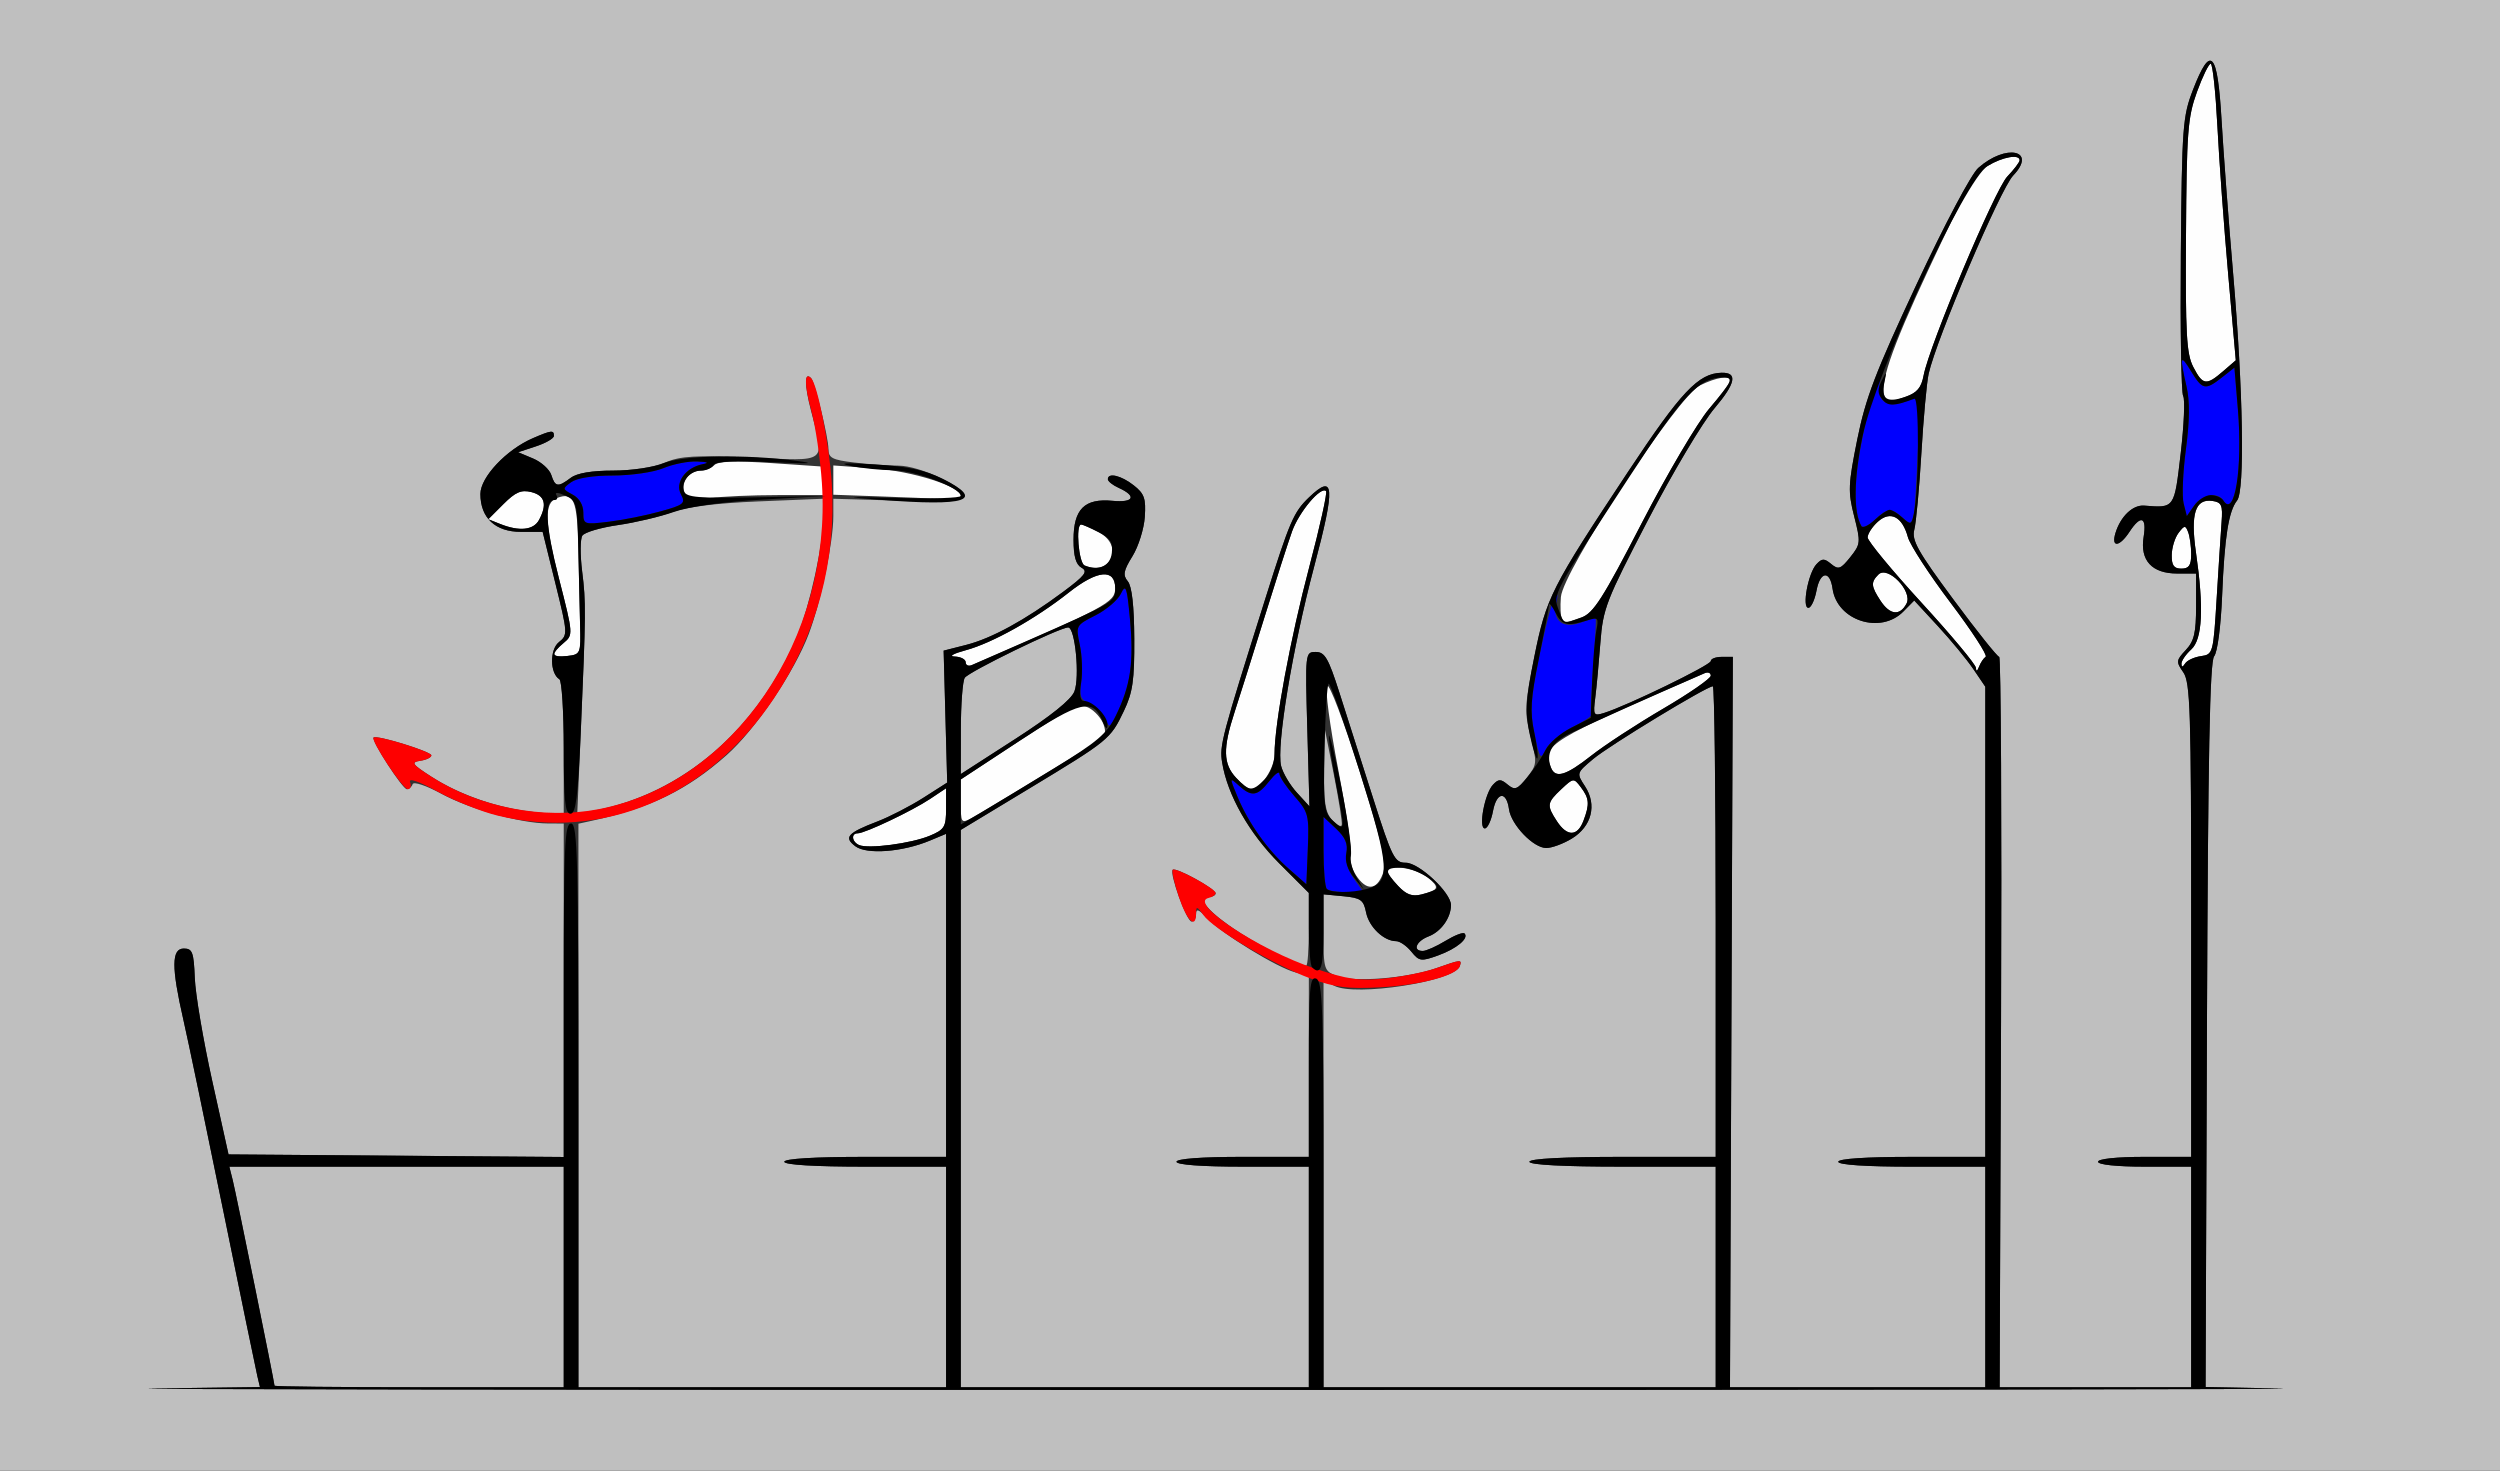 <?xml version="1.0" encoding="UTF-8" standalone="no"?>
<!-- Created with Inkscape (http://www.inkscape.org/) -->

<svg
   xmlns:dc="http://purl.org/dc/elements/1.1/"
   xmlns:cc="http://creativecommons.org/ns#"
   xmlns:rdf="http://www.w3.org/1999/02/22-rdf-syntax-ns#"
   xmlns:svg="http://www.w3.org/2000/svg"
   xmlns="http://www.w3.org/2000/svg"
   version="1.1"
   width="510"
   height="300"
   id="svg2">
  <rect width="100%" height="100%" fill="#333333" stroke="none"/>
  <defs
     id="defs6" />
  <g
     id="g2987">
    <path
       d="M 285.223,180.738 C 284.001,179.436 283,178.063 283,177.686 c 0,-1.473 5.906,-0.582 8.139,1.228 2.64,2.141 2.475,2.643 -1.168,3.557 -1.889,0.474 -3.084,0.038 -4.748,-1.733 z m -8.597,-2.185 c -0.882,-1.346 -1.357,-3.09 -1.056,-3.874 0.301,-0.785 -0.857,-8.746 -2.573,-17.691 -1.721,-8.973 -2.738,-16.647 -2.267,-17.117 0.471,-0.471 3.436,7.346 6.614,17.435 4.808,15.261 5.591,18.735 4.733,20.992 -1.278,3.361 -3.353,3.459 -5.451,0.256 z M 175.25,172.387 C 173.775,171.734 173.572,170 174.971,170 c 1.479,0 11.112,-4.581 14.779,-7.027 l 3.25,-2.169 0,4.149 c 0,3.757 -0.315,4.281 -3.332,5.541 -3.775,1.577 -12.534,2.727 -14.418,1.893 z m 142.365,-4.852 c -2.13,-3.251 -2.06,-3.769 0.892,-6.542 2.457,-2.308 2.537,-2.316 3.968,-0.424 1.746,2.307 1.839,3.474 0.549,6.866 -1.231,3.237 -3.329,3.276 -5.41,0.1 z M 196,163.537 l 0,-4.533 11.967,-7.86 c 10.471,-6.878 12.239,-7.722 14.146,-6.752 1.198,0.61 2.548,2.121 3,3.357 0.645,1.766 0.346,2.548 -1.396,3.644 -6.378,4.014 -23.558,14.452 -25.491,15.487 C 196.077,168.029 196,167.914 196,163.537 z m 56.174,-4.851 c -2.664,-2.836 -2.736,-6.03 -0.304,-13.467 1.028,-3.145 3.754,-11.793 6.056,-19.218 2.302,-7.425 4.847,-15.345 5.655,-17.599 1.431,-3.993 5.884,-9.269 6.936,-8.217 0.289,0.289 -1.248,7.228 -3.415,15.421 C 263.24,130.207 260,147.663 260,153.869 260,156.779 257.144,161 255.174,161 c -0.454,0 -1.804,-1.042 -3,-2.314 z m 64.21,-2.127 c -1.797,-4.683 -0.848,-5.265 31.366,-19.23 0.688,-0.298 1.25,-0.07 1.25,0.507 0,0.577 -4.388,3.617 -9.75,6.757 -5.362,3.14 -11.946,7.441 -14.631,9.558 -5.202,4.103 -7.344,4.73 -8.235,2.408 z m 86.695,-20.332 C 403.036,135.525 398.05,129.554 392,122.956 c -6.05,-6.598 -11,-12.592 -11,-13.321 0,-0.729 0.926,-2.163 2.059,-3.188 2.57,-2.326 5.001,-1.087 6.154,3.135 0.438,1.605 4.361,7.637 8.718,13.405 4.356,5.768 7.572,10.718 7.145,11 -0.427,0.282 -1.033,1.188 -1.347,2.013 -0.367,0.965 -0.599,1.045 -0.65,0.226 z M 197,135.107 c 0,-0.609 -1.012,-1.137 -2.25,-1.174 -1.256,-0.038 -0.261,-0.605 2.25,-1.283 5.438,-1.469 14.223,-6.387 21.061,-11.793 5.806,-4.59 9.439,-4.92 9.439,-0.859 0,2.893 -1.837,3.878 -29.25,15.678 -0.688,0.296 -1.25,0.04 -1.25,-0.569 z m 248.015,0.298 C 445.007,134.803 445.9,133.495 447,132.5 c 2.306,-2.087 2.619,-8.443 0.976,-19.808 -1.14,-7.886 -0.149,-11 3.342,-10.503 1.888,0.269 2.142,0.85 1.884,4.311 -0.164,2.2 -0.614,9.175 -1,15.5 -0.689,11.285 -0.749,11.507 -3.202,11.851 -1.375,0.193 -2.831,0.868 -3.235,1.5 -0.5,0.783 -0.74,0.8 -0.75,0.054 z M 113,133.477 c 0,-0.361 0.892,-1.403 1.983,-2.316 1.97,-1.649 1.964,-1.736 -0.956,-13.16 -2.951,-11.548 -3.053,-15.392 -0.437,-16.396 3.468,-1.331 4.18,0.328 4.382,10.21 0.109,5.327 0.272,12.386 0.363,15.686 0.16,5.849 0.095,6.008 -2.585,6.316 -1.512,0.174 -2.75,0.021 -2.75,-0.34 z m 205.626,-7.273 c -0.271,-0.438 -0.363,-2.422 -0.205,-4.409 0.423,-5.329 23.807,-40.923 28.364,-43.173 C 350.16,76.955 353,76.507 353,77.642 c 0,0.353 -1.951,2.941 -4.336,5.75 -2.385,2.809 -8.572,13.308 -13.75,23.33 -7.961,15.41 -9.861,18.381 -12.313,19.25 -3.478,1.233 -3.36,1.226 -3.975,0.232 z m 64.989,-3.668 c -1.931,-2.947 -1.994,-3.756 -0.417,-5.333 1.905,-1.905 7.06,3.448 5.724,5.944 -1.366,2.553 -3.386,2.321 -5.307,-0.611 z M 221.25,115.356 C 220.056,114.857 219.397,107 220.55,107 c 0.302,0 1.905,0.701 3.561,1.557 5.277,2.729 2.603,9.085 -2.861,6.799 z M 443.032,113.25 c 0.018,-1.512 0.639,-3.551 1.382,-4.529 1.213,-1.599 1.413,-1.616 1.968,-0.168 0.34,0.886 0.618,2.924 0.618,4.529 0,2.252 -0.457,2.918 -2,2.918 -1.523,0 -1.992,-0.656 -1.968,-2.75 z m -340.974,-6.352 -2.442,-0.975 3.094,-3.094 c 2.457,-2.457 3.629,-2.96 5.692,-2.442 2.756,0.692 3.257,2.513 1.563,5.68 -1.116,2.085 -4.009,2.389 -7.907,0.832 z m 37.576,-6.409 C 138.833,98.401 140.592,96 142.922,96 c 0.923,0 2.184,-0.506 2.802,-1.125 0.785,-0.785 4.317,-0.907 11.7,-0.404 L 168,95.192 l 0,2.904 0,2.904 -9.36,0 c -5.148,0 -11.38,0.277 -13.849,0.615 -3.7,0.507 -4.606,0.309 -5.157,-1.127 z m 39.616,0.766 -9.25,-0.33 0,-2.986 0,-2.986 8.25,0.589 c 7.887,0.563 17.75,3.691 17.75,5.629 0,0.456 -1.688,0.736 -3.75,0.622 -2.062,-0.114 -7.912,-0.356 -13,-0.538 z M 384.626,81.204 c -1.445,-2.337 0.995,-9.578 8.962,-26.6 7.097,-15.163 9.443,-19.261 11.878,-20.746 C 408.5,32.008 412,31.385 412,32.695 c 0,0.382 -1.127,1.872 -2.504,3.309 -2.529,2.639 -15.94,34.516 -17.081,40.599 -0.467,2.49 -1.341,3.524 -3.663,4.333 -3.649,1.272 -3.51,1.263 -4.125,0.267 z m 62.799,-6.349 c -1.381,-2.67 -1.605,-6.712 -1.482,-26.75 0.13,-21.225 0.355,-24.184 2.235,-29.354 1.15,-3.163 2.411,-5.75 2.802,-5.75 0.392,0 1.007,5.737 1.367,12.75 0.36,7.013 1.352,20.625 2.204,30.25 l 1.549,17.5 -2.606,2.25 c -3.421,2.954 -4.133,2.849 -6.07,-0.896 z"
       id="path2997"
       style="fill:#fefefe" />
    <path
       d="M 0,150 0,0 l 255,0 255,0 0,150 0,150 -255,0 -255,0 0,-150 z m 465.219,133.252 -15.281,-0.304 0.281,-73.821 c 0.209,-55.016 0.582,-74.184 1.464,-75.246 0.681,-0.821 1.374,-6.082 1.632,-12.403 0.489,-11.947 1.318,-17.202 3.06,-19.39 1.585,-1.99 1.229,-22.481 -0.8,-46.088 -0.922,-10.725 -1.991,-24.9 -2.376,-31.5 -0.82,-14.073 -2.205,-15.548 -5.824,-6.205 -2.107,5.441 -2.259,7.492 -2.487,33.56 -0.133,15.271 0.082,28.289 0.478,28.93 0.396,0.641 0.169,5.901 -0.503,11.69 -1.314,11.306 -1.218,11.169 -7.448,10.669 -2.328,-0.187 -4.828,2.203 -5.865,5.606 -0.918,3.014 0.818,2.862 2.857,-0.25 2.319,-3.539 3.563,-3.099 2.895,1.023 -0.778,4.796 1.679,7.477 6.852,7.477 l 3.845,0 0,6.686 c 0,5.422 -0.398,7.109 -2.107,8.928 -1.971,2.098 -2.003,2.391 -0.5,4.537 1.422,2.03 1.607,7.849 1.607,50.572 L 447,236 l -9.5,0 c -5.667,0 -9.5,0.404 -9.5,1 0,0.596 3.833,1 9.5,1 l 9.5,0 0,22.5 0,22.5 -19.536,0 -19.536,0 0.286,-74.5 c 0.158,-40.975 -0.013,-74.5 -0.379,-74.5 -0.366,1.4e-4 -4.564,-5.262 -9.33,-11.693 -7.278,-9.822 -8.557,-12.102 -7.989,-14.25 0.372,-1.406 1.021,-8.407 1.444,-15.557 0.423,-7.15 1.089,-14.459 1.482,-16.241 1.545,-7.02 14.639,-37.733 17.247,-40.456 4.969,-5.187 -1.448,-6.579 -7.122,-1.545 -1.444,1.282 -6.838,11.457 -12.586,23.743 -8.364,17.878 -10.403,23.209 -12.101,31.645 -1.858,9.227 -1.915,10.647 -0.629,15.695 1.354,5.316 1.32,5.666 -0.8,8.326 -1.94,2.433 -2.419,2.605 -3.882,1.391 -1.423,-1.181 -1.865,-1.177 -3.002,0.029 -1.699,1.802 -3.021,8.914 -1.657,8.914 0.55,0 1.299,-1.595 1.665,-3.544 0.737,-3.93 2.736,-4.162 3.264,-0.378 0.911,6.53 9.793,9.402 14.448,4.672 l 2.214,-2.25 4.828,5.226 c 2.656,2.874 5.918,6.832 7.25,8.794 L 405,140.089 l 0,47.956 0,47.956 -15,0 c -9.333,0 -15,0.378 -15,1 0,0.622 5.667,1 15,1 l 15,0 0,22.5 0,22.5 -26.042,0 -26.042,0 0.292,-74.5 0.292,-74.5 -2.25,2.9e-4 c -1.238,1.5e-4 -2.25,0.386 -2.25,0.856 0,0.821 -17.071,9.121 -21.774,10.585 -2.141,0.667 -2.246,0.486 -1.791,-3.117 0.266,-2.104 0.737,-7.163 1.046,-11.244 0.526,-6.93 1.166,-8.577 9.711,-25 5.031,-9.67 11.135,-19.925 13.563,-22.789 4.34,-5.119 4.778,-7.333 1.435,-7.251 -4.716,0.117 -8.237,3.85 -19.096,20.244 -15.715,23.725 -16.663,25.604 -19.122,37.859 -1.952,9.73 -2.014,11.122 -0.722,16.195 1.354,5.316 1.32,5.666 -0.8,8.326 -1.94,2.433 -2.419,2.605 -3.882,1.391 -1.423,-1.181 -1.865,-1.177 -3.002,0.029 -1.699,1.802 -3.021,8.914 -1.657,8.914 0.55,0 1.299,-1.595 1.665,-3.544 0.737,-3.93 2.737,-4.162 3.261,-0.378 0.44,3.183 4.991,7.923 7.602,7.918 1.135,-0.002 3.482,-0.869 5.217,-1.927 4.058,-2.475 5.175,-6.874 2.702,-10.648 -1.772,-2.704 -1.769,-2.713 1.685,-5.609 C 328.306,152.075 348.181,140 349.422,140 349.74,140 350,161.6 350,188 l 0,48 -19,0 c -12,0 -19,0.368 -19,1 0,0.632 7,1 19,1 l 19,0 0,22.5 0,22.5 -40,0 -40,0 0,-41.535 0,-41.535 2.176,1.164 c 4.246,2.273 24.591,-0.895 25.623,-3.989 0.472,-1.415 0.288,-1.399 -4.816,0.401 -5.836,2.059 -16.84,2.938 -20.232,1.615 -2.673,-1.042 -2.75,-1.29 -2.75,-8.873 l 0,-7.801 4.047,0.386 c 3.551,0.339 4.119,0.745 4.632,3.312 0.592,2.96 3.625,5.855 6.133,5.855 0.752,0 2.144,0.959 3.093,2.131 1.605,1.982 1.989,2.036 5.474,0.776 3.784,-1.368 6.352,-3.51 5.376,-4.486 -0.291,-0.291 -2.043,0.393 -3.893,1.52 -1.85,1.128 -3.925,2.052 -4.613,2.054 -2.162,0.006 -1.358,-2.005 1.189,-2.973 C 293.972,190.06 296,187.22 296,184.637 296,182.096 289.498,176 286.789,176 c -2.296,0 -2.781,-0.958 -6.704,-13.25 -2.326,-7.287 -5.414,-16.962 -6.863,-21.5 -2.232,-6.991 -2.966,-8.25 -4.806,-8.25 -2.155,0 -2.168,0.117 -1.729,15.75 l 0.442,15.75 -2.558,-2.797 c -1.407,-1.539 -2.856,-3.986 -3.221,-5.439 -1.007,-4.012 2.302,-23.988 6.739,-40.686 4.362,-16.415 4.159,-19.107 -1.066,-14.101 -3.113,2.982 -3.902,4.811 -8.858,20.523 -9.019,28.596 -9.413,30.091 -8.851,33.559 1.071,6.601 5.496,14.413 11.65,20.567 L 267,182.16 l 0,7.42 c 0,4.081 -0.239,7.42 -0.532,7.42 -1.511,0 -8.629,-3.534 -13.602,-6.753 C 246.75,186.288 243.858,183 246.492,183 c 0.83,0 1.505,-0.338 1.5,-0.75 -0.01,-0.938 -8.154,-5.421 -8.755,-4.82 -0.728,0.728 2.851,10.57 3.844,10.57 0.506,0 0.92,-0.7 0.92,-1.556 0,-1.151 0.586,-0.925 2.25,0.867 2.863,3.083 14.392,10.16 18,11.049 l 2.75,0.678 0,18.481 0,18.481 -13.5,0 c -8.333,0 -13.5,0.383 -13.5,1 0,0.617 5.167,1 13.5,1 l 13.5,0 0,22.5 0,22.5 -35.5,0 -35.5,0 0,-56.85 0,-56.85 13.75,-8.311 c 16.534,-9.994 16.75,-10.17 19.509,-15.926 1.821,-3.8 2.178,-6.264 2.136,-14.752 -0.033,-6.707 -0.484,-10.713 -1.321,-11.722 -1.05,-1.265 -0.884,-2.16 0.948,-5.123 1.221,-1.975 2.354,-5.584 2.518,-8.019 0.253,-3.749 -0.093,-4.736 -2.255,-6.437 C 228.714,96.987 226,96.347 226,97.763 c 0,0.42 0.983,1.207 2.185,1.75 3.765,1.701 3.133,3.07 -1.226,2.655 -5.719,-0.545 -7.959,1.689 -7.959,7.938 0,3.399 0.476,5.062 1.635,5.71 1.357,0.759 0.718,1.597 -3.75,4.916 -7.777,5.778 -14.587,9.501 -19.815,10.832 l -4.571,1.164 0.365,13.458 0.365,13.458 -4.865,3.102 c -2.676,1.706 -6.89,3.879 -9.365,4.829 -6.135,2.353 -6.923,3.241 -4.5,5.067 2.296,1.73 9.603,1.178 15.168,-1.148 L 193,170.102 l 0,32.949 0,32.949 -16.5,0 c -10.333,0 -16.5,0.374 -16.5,1 0,0.626 6.167,1 16.5,1 l 16.5,0 0,22.5 0,22.5 -37.5,0 -37.5,0 0,-57.481 0,-57.481 2.75,-0.606 c 12.03,-2.652 19.378,-6.231 27.462,-13.372 5.827,-5.147 13.881,-17.027 16.784,-24.756 C 167.467,122.726 170,110.567 170,105.285 l 0,-3.539 13.159,0.377 c 9.625,0.276 13.268,0.055 13.566,-0.822 0.6,-1.767 -9.056,-6.299 -13.442,-6.309 -2.081,-0.005 -6.146,-0.292 -9.033,-0.639 -4.51,-0.542 -5.25,-0.934 -5.25,-2.781 0,-2.321 -2.788,-13.692 -3.542,-14.446 -1.382,-1.382 -1.388,1.359 -0.015,6.659 2.827,10.911 3.642,10.272 -12.194,9.566 -11.448,-0.511 -14.398,-0.34 -17.622,1.019 C 133.349,95.329 129.005,96 125.069,96 c -4.331,0 -7.371,0.517 -8.628,1.468 -2.612,1.976 -3.191,1.894 -3.969,-0.557 -0.365,-1.149 -2.038,-2.666 -3.718,-3.373 l -3.055,-1.284 3.65,-1.205 C 111.357,90.387 113,89.43 113,88.922 c 0,-1.224 -0.486,-1.171 -4.282,0.463 C 103.297,91.72 98,97.348 98,100.774 c 0,4.875 3.048,7.726 8.26,7.726 l 4.437,0 2.598,10.5 c 2.532,10.232 2.55,10.538 0.719,12 -1.908,1.523 -1.841,6.371 0.105,7.574 0.484,0.299 0.881,6.657 0.881,14.128 l 0,13.583 -5.973,-0.624 c -7.392,-0.773 -15.176,-3.448 -21.051,-7.236 -3.937,-2.539 -4.205,-2.927 -2.226,-3.225 1.238,-0.186 2.25,-0.683 2.25,-1.105 0,-0.777 -11.199,-4.229 -11.793,-3.636 C 75.666,151 82.113,161 83.002,161 c 0.457,0 0.986,-0.465 1.175,-1.033 0.192,-0.577 2.786,0.289 5.877,1.964 5.792,3.137 16.156,6.03 21.695,6.055 L 115,168 l 0,34.013 0,34.013 -34.191,-0.263 -34.191,-0.263 -3.323,-15 c -1.827,-8.25 -3.429,-17.7 -3.559,-21 -0.207,-5.255 -0.485,-6 -2.237,-6 -2.526,0 -2.552,3.802 -0.101,14.5 0.945,4.125 4.61,21.675 8.145,39 3.534,17.325 6.664,32.504 6.955,33.73 l 0.529,2.23 -21.764,0.29 C 19.294,283.411 115.475,283.544 245,283.549 c 129.525,0.004 228.624,-0.129 220.219,-0.297 z M 56,282.679 C 56,282.04 48.15,243.427 47.476,240.75 L 46.783,238 80.892,238 115,238 l 0,22.5 0,22.5 -29.5,0 C 69.275,283 56,282.856 56,282.679 z M 271.724,167.248 c -1.367,-1.511 -1.702,-3.649 -1.615,-10.327 l 0.11,-8.421 1.881,9.5 c 1.035,5.225 1.761,9.872 1.615,10.327 -0.147,0.455 -1.043,-0.031 -1.991,-1.079 z m -153.263,-17.499 c 1.075,-24.968 1.092,-26.825 0.292,-33.249 -0.411,-3.3 -0.391,-6.551 0.043,-7.225 0.435,-0.674 3.696,-1.643 7.247,-2.153 3.551,-0.511 8.482,-1.683 10.957,-2.606 2.967,-1.106 9.015,-1.865 17.75,-2.227 l 13.25,-0.549 0,3.673 c 0,5.322 -2.837,18.289 -5.271,24.088 -8.052,19.191 -23.481,32.494 -41.599,35.87 l -3.369,0.628 0.7,-16.249 z m 77.554,-1.044 c 0.008,-5.063 0.364,-9.754 0.791,-10.425 C 197.59,137.047 216.164,128 217.912,128 c 1.411,0 2.391,10.115 1.265,13.053 -0.639,1.668 -4.829,5.034 -12.078,9.705 L 196,157.909 l 0.015,-9.205 z"
       id="path2995"
       style="fill:#bfbfbf" />
    <path
       d="M 267.401,199.632 C 260.028,196.948 247.472,189.512 245.459,186.638 244.218,184.866 244,184.812 244,186.277 c 0,3.402 -1.871,1.626 -3.522,-3.342 -0.925,-2.786 -1.484,-5.263 -1.242,-5.505 0.572,-0.572 8.744,3.859 8.755,4.747 0.005,0.372 -0.637,0.822 -1.425,1 -4.277,0.965 10.154,10.567 21.619,14.385 6.775,2.256 9.083,2.584 14.376,2.042 3.468,-0.355 8.192,-1.312 10.497,-2.125 5.02,-1.771 5.209,-1.786 4.739,-0.374 -0.638,1.915 -7.999,3.863 -16.298,4.313 -6.516,0.354 -9.131,0.023 -14.099,-1.786 z M 101.537,166.392 c -3.279,-0.793 -8.77,-2.985 -12.201,-4.871 -3.87,-2.127 -6.027,-2.877 -5.68,-1.975 C 83.963,160.346 83.754,161 83.193,161 82.174,161 75.595,151.072 76.207,150.459 76.801,149.866 88,153.318 88,154.095 c 0,0.421 -1.012,0.918 -2.25,1.105 -1.979,0.298 -1.711,0.686 2.226,3.225 9.739,6.28 22.898,8.83 34.224,6.634 27.433,-5.319 47.574,-34.788 45.469,-66.523 -0.33,-4.969 -1.317,-11.671 -2.193,-14.893 -1.403,-5.155 -1.41,-7.911 -0.017,-6.517 1.319,1.319 3.72,13.487 4.217,21.375 1.003,15.898 -3.013,30.856 -11.817,44.019 -13.382,20.007 -34.786,29.08 -56.321,23.872 z"
       id="path2993"
       style="fill:#fe0000" />
    <path
       d="M 270.667,181.333 C 270.3,180.967 270,177.513 270,173.659 l 0,-7.008 2.571,2.415 c 1.838,1.727 2.435,3.124 2.095,4.903 -0.29,1.518 0.294,3.569 1.498,5.259 l 1.973,2.771 -3.401,0 c -1.871,0 -3.701,-0.3 -4.068,-0.667 z m -7.753,-4.099 c -4.306,-3.787 -8.224,-9.296 -10.481,-14.735 -1.637,-3.945 -1.633,-3.976 0.282,-2.25 2.633,2.372 3.778,2.209 6.212,-0.885 1.14,-1.449 2.073,-2.14 2.073,-1.535 0,0.605 1.37,2.661 3.045,4.568 2.877,3.277 3.029,3.868 2.75,10.729 l -0.295,7.261 -3.586,-3.154 z m 50.138,-27.485 c -0.975,-4.694 -0.834,-7.003 0.962,-15.816 1.157,-5.676 2.533,-11.02 3.058,-11.876 0.704,-1.148 0.804,-0.881 0.377,1.017 -0.805,3.584 1.422,5.306 5.068,3.919 1.518,-0.577 2.863,-0.924 2.989,-0.771 0.126,0.153 -0.102,4.553 -0.506,9.778 -0.404,5.225 -0.588,9.669 -0.409,9.875 0.179,0.206 -1.567,1.331 -3.879,2.5 -2.313,1.169 -4.726,3.193 -5.362,4.498 -1.081,2.218 -1.231,2.014 -2.298,-3.124 z m -87.602,-3.087 c -0.522,-1.189 -1.951,-2.602 -3.175,-3.139 -1.87,-0.821 -2.14,-1.539 -1.688,-4.5 0.296,-1.938 0.156,-5.305 -0.311,-7.483 -0.838,-3.91 -0.798,-3.985 3.184,-6 2.218,-1.122 4.553,-3.108 5.19,-4.413 1.02,-2.092 1.241,-1.475 1.869,5.228 0.791,8.445 0.247,12.715 -2.362,18.543 -1.648,3.681 -1.817,3.791 -2.707,1.764 z m 154.287,-39.337 c -1.696,-2.952 -1.599,-9.189 0.289,-18.451 1.15,-5.643 2.521,-10.961 3.046,-11.817 0.704,-1.148 0.804,-0.881 0.377,1.017 -0.797,3.548 1.425,5.304 4.994,3.947 C 389.921,81.46 391.225,81 391.34,81 c 0.408,0 -0.43,21.534 -0.929,23.862 -0.471,2.198 -0.63,2.25 -2.288,0.75 -2.314,-2.094 -3.045,-2.035 -5.704,0.463 -1.215,1.141 -2.422,1.704 -2.683,1.25 z M 119,104.57 c 0,-1.545 -0.833,-2.945 -2.18,-3.666 -2.107,-1.128 -2.117,-1.213 -0.309,-2.535 C 117.653,97.534 120.99,97 125.069,97 c 3.682,0 8.3,-0.674 10.277,-1.5 1.974,-0.825 5.067,-1.439 6.872,-1.364 2.158,0.09 2.547,0.28 1.137,0.556 -3.491,0.683 -5.714,3.767 -4.437,6.155 0.984,1.839 0.623,2.14 -4.17,3.478 -2.886,0.806 -7.61,1.753 -10.498,2.105 -5.104,0.622 -5.25,0.57 -5.25,-1.86 z m 326.456,-1.888 c -0.36,-1.433 -0.148,-6.407 0.47,-11.054 0.773,-5.81 0.812,-9.803 0.123,-12.788 -1.439,-6.242 -1.287,-6.742 0.939,-3.09 2.319,3.804 2.893,3.917 6.286,1.248 l 2.545,-2.002 0.715,8.582 c 0.994,11.935 -0.668,22.252 -2.981,18.509 -1.113,-1.801 -4.343,-1.227 -5.942,1.057 l -1.502,2.144 -0.654,-2.606 z"
       id="path2991"
       style="fill:#0000fe" />
    <path
       d="m 31.264,283.251 21.764,-0.29 -0.529,-2.23 C 52.208,279.504 49.078,264.325 45.544,247 42.01,229.675 38.345,212.125 37.399,208 34.948,197.302 34.974,193.5 37.5,193.5 c 1.751,0 2.029,0.746 2.237,6 0.13,3.3 1.732,12.75 3.559,21 l 3.323,15 34.191,0.263 L 115,236.026 115,202.013 C 115,172.446 115.196,168 116.5,168 c 1.316,0 1.5,7.056 1.5,57.5 l 0,57.5 37.5,0 37.5,0 0,-22.5 0,-22.5 -16.5,0 c -10.333,0 -16.5,-0.374 -16.5,-1 0,-0.626 6.167,-1 16.5,-1 l 16.5,0 0,-32.949 0,-32.949 -3.332,1.392 c -5.565,2.325 -12.872,2.878 -15.168,1.148 -2.423,-1.826 -1.635,-2.714 4.5,-5.067 2.475,-0.949 6.689,-3.122 9.365,-4.829 l 4.865,-3.102 -0.365,-13.458 -0.365,-13.458 4.571,-1.164 c 5.228,-1.331 12.038,-5.053 19.815,-10.832 4.468,-3.32 5.107,-4.157 3.75,-4.916 C 219.476,115.167 219,113.504 219,110.105 c 0,-6.249 2.24,-8.483 7.959,-7.938 4.359,0.416 4.992,-0.954 1.226,-2.655 C 226.983,98.97 226,98.182 226,97.763 c 0,-1.416 2.714,-0.776 5.284,1.246 2.162,1.701 2.508,2.688 2.255,6.437 -0.164,2.435 -1.297,6.044 -2.518,8.019 -1.832,2.964 -1.997,3.859 -0.948,5.123 0.837,1.009 1.289,5.014 1.321,11.722 0.042,8.488 -0.315,10.951 -2.136,14.752 -2.758,5.756 -2.975,5.933 -19.509,15.926 l -13.75,8.311 0,56.85 0,56.85 35.5,0 35.5,0 0,-22.5 0,-22.5 -13.5,0 c -8.333,0 -13.5,-0.383 -13.5,-1 0,-0.617 5.167,-1 13.5,-1 l 13.5,0 0,-18.469 c 0,-16.006 0.2,-18.392 1.5,-17.893 1.3,0.499 1.5,6.097 1.5,41.969 L 270,283 l 40,0 40,0 0,-22.5 0,-22.5 -19,0 c -12,0 -19,-0.368 -19,-1 0,-0.632 7,-1 19,-1 l 19,0 0,-48 c 0,-26.4 -0.26,-48 -0.578,-48 -1.241,0 -21.117,12.075 -24.382,14.812 -3.453,2.896 -3.456,2.905 -1.685,5.609 2.473,3.774 1.357,8.174 -2.702,10.648 -1.735,1.058 -4.083,1.925 -5.217,1.927 -2.611,0.005 -7.162,-4.735 -7.602,-7.918 -0.523,-3.784 -2.524,-3.552 -3.261,0.378 -0.366,1.949 -1.115,3.544 -1.665,3.544 -1.364,0 -0.043,-7.112 1.657,-8.914 1.137,-1.206 1.579,-1.21 3.002,-0.029 1.465,1.216 1.963,1.022 4.082,-1.586 1.327,-1.634 2.962,-4.096 3.632,-5.471 0.67,-1.375 3.018,-3.412 5.218,-4.527 l 4,-2.027 0.298,-7.473 c 0.164,-4.11 0.547,-8.755 0.851,-10.323 0.509,-2.621 0.365,-2.789 -1.798,-2.1 -4.058,1.293 -5.196,1.023 -6.528,-1.55 -0.712,-1.375 -1.3,-2.121 -1.308,-1.657 -0.008,0.464 -0.937,5.37 -2.065,10.903 -1.69,8.295 -1.862,10.936 -0.979,15.053 0.589,2.746 0.876,5.188 0.637,5.426 -0.238,0.238 -0.943,-2.02 -1.565,-5.02 -0.963,-4.64 -0.818,-7 0.972,-15.829 2.424,-11.957 3.481,-14.04 19.08,-37.59 10.859,-16.395 14.38,-20.128 19.096,-20.244 3.343,-0.083 2.905,2.131 -1.435,7.251 -2.428,2.864 -8.531,13.119 -13.563,22.789 -8.545,16.423 -9.185,18.07 -9.711,25 -0.31,4.08 -0.781,9.14 -1.046,11.244 -0.455,3.602 -0.351,3.784 1.791,3.117 4.703,-1.465 21.774,-9.764 21.774,-10.585 0,-0.471 1.012,-0.856 2.25,-0.856 l 2.25,-2.9e-4 -0.292,74.5 -0.292,74.5 26.042,0 26.042,0 0,-22.5 0,-22.5 -15,0 c -9.333,0 -15,-0.378 -15,-1 0,-0.622 5.667,-1 15,-1 l 15,0 0,-47.956 0,-47.956 -2.422,-3.568 c -1.332,-1.963 -4.594,-5.92 -7.25,-8.794 L 390.5,122.5 l -2.214,2.25 c -4.655,4.731 -13.538,1.859 -14.448,-4.672 -0.528,-3.784 -2.526,-3.552 -3.264,0.378 -0.366,1.949 -1.115,3.544 -1.665,3.544 -1.364,0 -0.043,-7.112 1.657,-8.914 1.137,-1.206 1.579,-1.21 3.002,-0.029 1.462,1.214 1.942,1.042 3.882,-1.391 2.12,-2.659 2.154,-3.009 0.8,-8.326 -1.286,-5.047 -1.229,-6.468 0.629,-15.695 C 380.578,81.209 382.617,75.878 390.981,58 396.729,45.714 402.123,35.539 403.567,34.257 c 5.674,-5.034 12.091,-3.641 7.122,1.545 -2.608,2.723 -15.702,33.436 -17.247,40.456 C 393.049,78.041 392.383,85.35 391.96,92.5 c -0.423,7.15 -1.072,14.151 -1.444,15.557 -0.567,2.148 0.711,4.428 7.989,14.25 4.766,6.431 8.964,11.693 9.33,11.693 0.366,-1.5e-4 0.536,33.525 0.379,74.5 L 407.927,283 l 19.536,0 19.536,0 0,-22.5 0,-22.5 -9.5,0 c -5.667,0 -9.5,-0.404 -9.5,-1 0,-0.596 3.833,-1 9.5,-1 l 9.5,0 0,-48.277 c 0,-42.723 -0.185,-48.541 -1.607,-50.572 -1.503,-2.146 -1.471,-2.439 0.5,-4.537 C 447.602,130.795 448,129.108 448,123.686 L 448,117 l -3.845,0 c -5.173,0 -7.631,-2.682 -6.852,-7.477 0.669,-4.122 -0.576,-4.561 -2.895,-1.023 -2.039,3.112 -3.776,3.264 -2.857,0.25 1.037,-3.404 3.537,-5.793 5.865,-5.606 6.229,0.5 6.133,0.638 7.448,-10.669 0.673,-5.789 0.899,-11.049 0.503,-11.69 -0.396,-0.641 -0.611,-13.659 -0.478,-28.93 0.227,-26.067 0.379,-28.119 2.487,-33.56 3.619,-9.343 5.004,-7.868 5.824,6.205 0.385,6.6 1.454,20.775 2.376,31.5 2.029,23.607 2.385,44.098 0.8,46.088 -1.742,2.187 -2.571,7.443 -3.06,19.39 -0.258,6.321 -0.951,11.582 -1.632,12.403 -0.882,1.062 -1.255,20.23 -1.464,75.246 l -0.281,73.821 15.281,0.304 C 473.624,283.419 374.525,283.553 245,283.549 115.475,283.544 19.294,283.411 31.264,283.251 z M 115,260.5 l 0,-22.5 -34.108,0 -34.108,0 0.693,2.75 C 48.15,243.427 56,282.04 56,282.679 56,282.856 69.275,283 85.5,283 l 29.5,0 0,-22.5 z m 74.668,-90.006 C 192.685,169.234 193,168.71 193,164.953 l 0,-4.149 -3.25,2.169 C 186.084,165.419 176.45,170 174.971,170 c -1.399,0 -1.197,1.734 0.279,2.387 1.884,0.834 10.643,-0.315 14.418,-1.893 z m 133.357,-3.059 c 1.29,-3.392 1.196,-4.559 -0.549,-6.866 -1.431,-1.892 -1.512,-1.884 -3.968,0.424 -2.952,2.773 -3.023,3.291 -0.892,6.542 2.081,3.176 4.179,3.137 5.41,-0.1 z M 215,156.762 c 8.933,-5.467 10.823,-7.085 12.665,-10.844 2.977,-6.075 3.669,-10.856 2.845,-19.653 -0.621,-6.63 -0.839,-7.232 -1.86,-5.137 -0.636,1.305 -2.971,3.291 -5.19,4.413 -3.982,2.015 -4.022,2.09 -3.184,6 0.467,2.178 0.59,5.647 0.275,7.71 -0.389,2.544 -0.194,3.75 0.609,3.75 1.814,0 4.848,3.116 4.777,4.905 -0.041,1.027 -0.388,0.786 -0.976,-0.679 -1.975,-4.918 -4.401,-4.354 -17.066,3.964 L 196,159.003 l 0,4.593 0,4.593 4.25,-2.501 c 2.337,-1.376 8.975,-5.393 14.75,-8.927 z m 4.177,-15.708 C 220.303,138.115 219.322,128 217.912,128 c -1.748,0 -20.322,9.046 -21.106,10.28 -0.426,0.671 -0.782,5.363 -0.791,10.425 l -0.015,9.205 11.1,-7.151 c 7.249,-4.67 11.439,-8.037 12.078,-9.705 z m 105.442,13.097 c 2.684,-2.117 9.268,-6.419 14.631,-9.558 5.362,-3.14 9.75,-6.18 9.75,-6.757 0,-0.577 -0.562,-0.805 -1.25,-0.507 -9.525,4.129 -25.02,11.073 -27.738,12.43 -3.462,1.729 -4.69,4.031 -3.628,6.8 0.891,2.321 3.034,1.695 8.235,-2.408 z m 80.456,-20.163 c 0.427,-0.282 -2.789,-5.232 -7.145,-11 -4.356,-5.768 -8.279,-11.8 -8.718,-13.405 -1.153,-4.223 -3.584,-5.461 -6.154,-3.135 -1.132,1.025 -2.059,2.459 -2.059,3.188 0,0.729 4.95,6.723 11,13.321 6.05,6.598 11.036,12.57 11.079,13.27 0.051,0.819 0.283,0.739 0.65,-0.226 0.314,-0.825 0.92,-1.731 1.347,-2.013 z M 210,130.525 c 17.173,-7.545 17.5,-7.741 17.5,-10.527 0,-4.061 -3.632,-3.73 -9.439,0.859 -6.838,5.405 -15.623,10.324 -21.061,11.793 -2.511,0.678 -3.506,1.245 -2.25,1.283 1.238,0.037 2.25,0.566 2.25,1.174 0,0.609 0.562,0.865 1.25,0.569 0.688,-0.296 5.975,-2.614 11.75,-5.151 z m 239,3.326 c 2.453,-0.344 2.513,-0.566 3.202,-11.851 0.386,-6.325 0.836,-13.3 1,-15.5 0.258,-3.461 0.004,-4.042 -1.884,-4.311 -3.491,-0.497 -4.482,2.617 -3.342,10.503 1.643,11.365 1.33,17.721 -0.976,19.808 -1.1,0.995 -1.993,2.303 -1.985,2.905 0.01,0.746 0.25,0.729 0.75,-0.054 0.404,-0.632 1.86,-1.307 3.235,-1.5 z m -126.399,-7.879 c 2.452,-0.869 4.352,-3.84 12.313,-19.25 5.178,-10.022 11.365,-20.52 13.75,-23.33 C 353.378,77.839 353.755,77 351.534,77 c -4.881,0 -8.219,3.541 -19.208,20.379 -15.592,23.889 -15.57,23.848 -14.374,26.994 1.151,3.027 0.883,2.935 4.649,1.599 z m 66.321,-2.826 c 1.336,-2.496 -3.819,-7.849 -5.724,-5.944 -1.577,1.577 -1.513,2.386 0.417,5.333 1.921,2.932 3.94,3.164 5.307,0.611 z M 226.811,112.807 c 0.247,-2.138 -0.309,-3.013 -2.7,-4.25 C 222.454,107.701 220.852,107 220.55,107 c -1.153,0 -0.494,7.857 0.7,8.356 2.893,1.21 5.252,0.129 5.561,-2.549 z M 447,113.082 c 0,-1.605 -0.278,-3.643 -0.618,-4.529 -0.555,-1.448 -0.755,-1.43 -1.968,0.168 -0.742,0.979 -1.364,3.017 -1.382,4.529 -0.024,2.094 0.445,2.75 1.968,2.75 1.543,0 2,-0.667 2,-2.918 z M 385.486,104 c 0.471,0 1.658,0.726 2.638,1.612 1.657,1.5 1.817,1.448 2.288,-0.75 1.057,-4.931 1.149,-23.908 0.114,-23.521 -4.142,1.55 -5.347,1.579 -6.527,0.157 -0.975,-1.175 -1.016,-2.081 -0.168,-3.773 1.064,-2.122 1.09,-2.103 0.561,0.415 -0.698,3.327 0.556,4.122 4.393,2.784 2.286,-0.797 3.164,-1.842 3.629,-4.322 1.141,-6.083 14.552,-37.96 17.081,-40.599 C 410.873,34.567 412,33.078 412,32.695 c 0,-1.307 -3.497,-0.69 -6.513,1.149 -4.624,2.82 -22.799,42.1 -25.527,55.169 -1.786,8.555 -1.877,15.555 -0.24,18.312 0.27,0.454 1.484,-0.109 2.699,-1.25 C 383.635,104.934 385.014,104 385.486,104 z m 65.512,-3 c 1.036,0 2.187,0.489 2.556,1.087 2.314,3.744 3.975,-6.574 2.981,-18.509 l -0.715,-8.582 -2.545,2.002 c -3.393,2.669 -3.967,2.555 -6.286,-1.248 -2.227,-3.652 -2.379,-3.152 -0.939,3.09 0.688,2.985 0.65,6.977 -0.123,12.788 -0.618,4.646 -0.83,9.62 -0.47,11.054 l 0.654,2.606 1.502,-2.144 C 448.438,101.965 449.961,101 450.998,101 z M 453.494,75.75 456.1,73.5 454.551,56 C 453.7,46.375 452.708,32.763 452.347,25.75 451.987,18.738 451.372,13 450.98,13 c -0.392,0 -1.653,2.587 -2.802,5.75 -1.88,5.17 -2.105,8.13 -2.235,29.354 -0.123,20.038 0.101,24.08 1.482,26.75 1.937,3.745 2.648,3.85 6.07,0.896 z M 267.667,197.333 C 267.3,196.967 267,193.403 267,189.413 l 0,-7.253 -6.034,-6.034 c -6.154,-6.154 -10.578,-13.965 -11.65,-20.567 -0.563,-3.468 -0.169,-4.963 8.851,-33.559 4.956,-15.712 5.745,-17.541 8.858,-20.523 5.225,-5.005 5.428,-2.314 1.066,14.101 -4.437,16.698 -7.746,36.674 -6.739,40.686 0.365,1.453 1.814,3.9 3.221,5.439 l 2.558,2.797 -0.442,-15.75 c -0.439,-15.633 -0.426,-15.75 1.729,-15.75 1.84,0 2.573,1.259 4.806,8.25 1.449,4.537 4.537,14.213 6.863,21.5 3.923,12.292 4.407,13.25 6.704,13.25 2.71,0 9.211,6.096 9.211,8.637 0,2.584 -2.028,5.423 -4.561,6.386 -2.547,0.968 -3.352,2.98 -1.189,2.973 0.688,-0.002 2.763,-0.926 4.613,-2.054 1.85,-1.128 3.601,-1.812 3.893,-1.52 0.975,0.975 -1.592,3.117 -5.376,4.486 -3.485,1.26 -3.869,1.206 -5.474,-0.776 -0.949,-1.172 -2.341,-2.131 -3.093,-2.131 -2.509,0 -5.541,-2.895 -6.133,-5.855 -0.514,-2.568 -1.081,-2.974 -4.632,-3.312 L 270,182.447 l 0,7.776 c 0,7.147 -0.567,8.876 -2.333,7.11 z m 25.331,-16.001 C 294.042,180.283 288.656,177 285.889,177 c -3.472,0 -3.585,0.631 -0.666,3.738 1.663,1.771 2.859,2.207 4.748,1.733 1.388,-0.348 2.75,-0.861 3.027,-1.138 z m -14.171,0.017 c 4.904,-1.313 4.718,-4.365 -1.466,-23.994 -3.16,-10.03 -6.002,-18.078 -6.315,-17.884 -0.314,0.194 -0.693,6.158 -0.842,13.254 -0.25,11.894 -0.113,13.046 1.763,14.743 2.432,2.201 2.437,2.137 0.534,-7.807 -0.825,-4.311 -1.454,-8.586 -1.397,-9.5 0.056,-0.914 1.187,3.738 2.513,10.338 1.326,6.6 2.207,12.845 1.958,13.877 -0.249,1.032 0.248,3.058 1.106,4.5 l 1.558,2.623 -2.047,-2.481 c -1.337,-1.621 -1.872,-3.356 -1.543,-5.004 0.367,-1.836 -0.197,-3.182 -2.071,-4.943 L 270,166.651 l 0,7.008 c 0,3.854 0.3,7.308 0.667,7.674 0.832,0.832 5.081,0.841 8.16,0.016 z m -14.782,-18.951 C 262.37,160.491 261,158.435 261,157.83 c 0,-0.605 -0.933,0.086 -2.073,1.535 -2.434,3.094 -3.579,3.257 -6.212,0.885 -1.915,-1.726 -1.919,-1.695 -0.282,2.25 2.257,5.439 6.175,10.948 10.481,14.735 l 3.586,3.154 0.295,-7.261 c 0.279,-6.861 0.127,-7.452 -2.75,-10.729 z M 258,159 c 1.148,-1.148 2,-3.333 2,-5.131 0,-6.206 3.24,-23.662 7.102,-38.265 2.167,-8.193 3.704,-15.132 3.415,-15.421 -1.052,-1.052 -5.505,4.224 -6.936,8.217 -0.808,2.255 -3.353,10.174 -5.655,17.599 -2.302,7.425 -5.027,16.073 -6.056,19.218 -2.432,7.437 -2.36,10.631 0.304,13.467 2.655,2.826 3.281,2.859 5.826,0.314 z m -143,-6.441 c 0,-7.393 -0.396,-13.686 -0.881,-13.985 -1.946,-1.203 -2.013,-6.051 -0.105,-7.574 1.831,-1.462 1.813,-1.768 -0.719,-12 l -2.598,-10.5 -4.437,0 C 101.048,108.5 98,105.649 98,100.774 98,97.348 103.297,91.72 108.718,89.386 112.514,87.751 113,87.698 113,88.922 c 0,0.507 -1.643,1.465 -3.65,2.127 l -3.65,1.205 3.055,1.284 c 1.68,0.706 3.353,2.224 3.718,3.373 0.778,2.451 1.357,2.532 3.969,0.557 C 117.698,96.517 120.738,96 125.069,96 c 3.682,0 8.3,-0.674 10.277,-1.5 3.914,-1.636 16.747,-1.866 27.154,-0.488 4.215,0.558 2.692,0.639 -5.117,0.271 -7.647,-0.36 -11.333,-0.173 -11.809,0.597 C 145.193,95.496 144.064,96 143.063,96 c -2.334,0 -4.263,2.316 -3.527,4.235 0.476,1.24 2.945,1.443 14.767,1.215 l 14.196,-0.273 -13,0.747 c -8.038,0.462 -14.909,1.417 -18,2.504 -2.75,0.967 -7.905,2.177 -11.457,2.69 -3.551,0.513 -6.812,1.484 -7.247,2.157 -0.435,0.674 -0.454,3.925 -0.043,7.225 0.8,6.424 0.783,8.28 -0.292,33.25 C 117.909,162.565 117.469,166 116.381,166 115.275,166 115,163.323 115,152.559 z M 118.335,127.5 c -0.09,-3.3 -0.254,-10.338 -0.363,-15.641 -0.189,-9.173 -0.318,-9.695 -2.649,-10.758 -1.484,-0.676 -2.205,-0.719 -1.828,-0.109 0.343,0.554 0.195,1.008 -0.328,1.008 -2.184,0 -1.906,5.176 0.86,16 2.919,11.424 2.926,11.511 0.956,13.16 -2.709,2.268 -2.489,3.031 0.767,2.656 2.681,-0.308 2.746,-0.468 2.585,-6.316 z m -8.371,-21.434 c 1.695,-3.166 1.193,-4.988 -1.563,-5.68 -2.063,-0.518 -3.235,-0.015 -5.692,2.442 l -3.094,3.094 2.442,0.975 c 3.898,1.557 6.791,1.252 7.907,-0.832 z m 24.783,-1.741 c 4.793,-1.338 5.154,-1.639 4.17,-3.478 -1.278,-2.388 0.945,-5.472 4.437,-6.155 1.411,-0.276 1.022,-0.466 -1.137,-0.556 -1.805,-0.075 -4.898,0.539 -6.872,1.364 -1.977,0.826 -6.595,1.5 -10.277,1.5 -4.08,0 -7.416,0.534 -8.558,1.368 -1.808,1.322 -1.798,1.408 0.309,2.535 1.347,0.721 2.18,2.121 2.18,3.666 0,2.43 0.146,2.481 5.25,1.86 2.888,-0.352 7.611,-1.299 10.498,-2.105 z M 179.5,101.958 c -7.827,-0.613 -7.338,-0.66 3.75,-0.364 7.013,0.187 12.75,-0.005 12.75,-0.427 0,-1.661 -9.252,-5.169 -13.777,-5.224 -2.598,-0.032 -6.523,-0.435 -8.723,-0.897 -2.717,-0.57 -1.112,-0.667 5,-0.301 6.73,0.403 10.215,1.146 13.816,2.948 8.794,4.398 5.003,5.66 -12.816,4.266 z"
       id="path2989"
       style="fill:#000000" />
  </g>
</svg>
